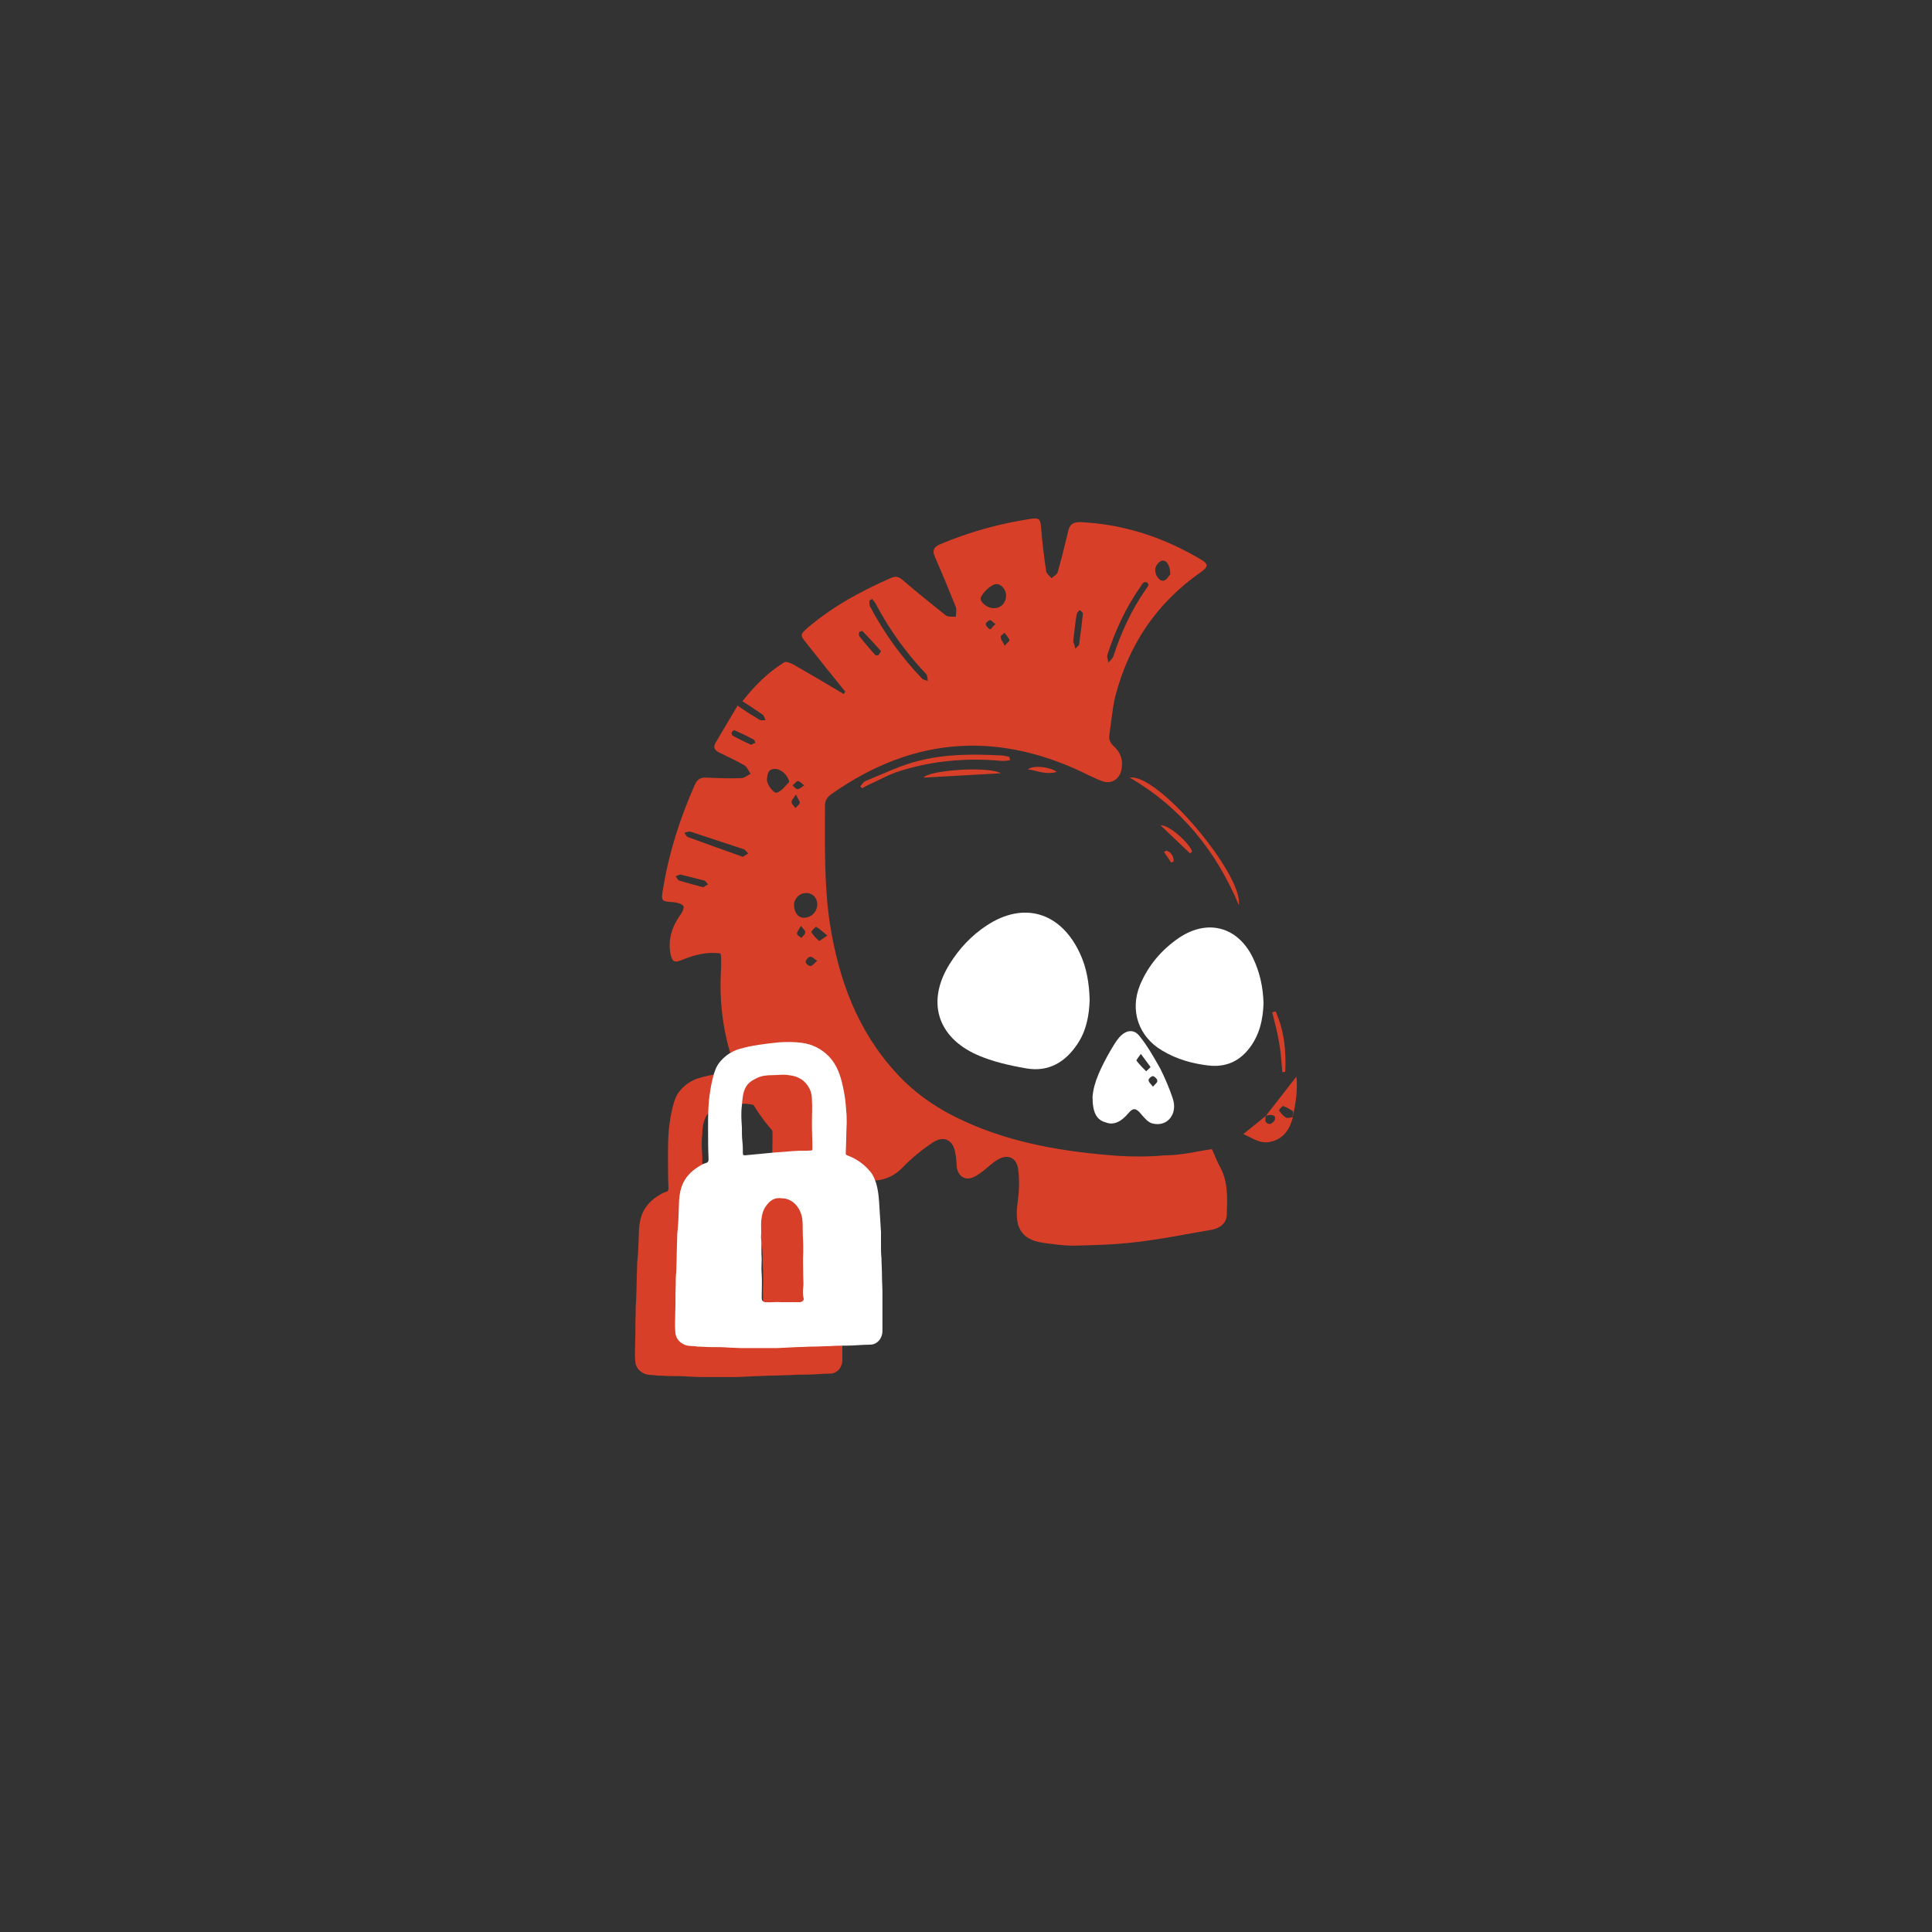 <?xml version="1.0" encoding="utf-8"?>
<!-- Generator: Adobe Illustrator 27.4.1, SVG Export Plug-In . SVG Version: 6.00 Build 0)  -->
<svg version="1.1" id="Layer_1" xmlns="http://www.w3.org/2000/svg" xmlns:xlink="http://www.w3.org/1999/xlink" x="0px" y="0px"
	 viewBox="0 0 400 400" style="enable-background:new 0 0 400 400;" xml:space="preserve">
<rect x="0" y="0" width="400" height="400" fill="#333333" stroke="none"/>
<style type="text/css">
	.st0{fill:none;}
	.st1{fill:#D73F28;}
	.st2{fill:#FFFFFF;}
</style>
<line class="st0" x1="127.9" y1="-155.4" x2="198.6" y2="-226.1"/>
<g>
	<path class="st1" d="M136.1,284.8c-0.9-0.2-1.8,0-2.7-0.4c-1.3-0.6-1.9-1.6-1.9-2.9c-0.1-1.2,0-2.4,0-3.6c0.1-1.9,0-3.9,0.1-5.8
		c0-0.9,0-1.8,0.1-2.7c0.1-2.3,0.1-4.6,0.2-6.9c0-0.6,0-1.2,0.1-1.8c0.2-2.1,0.2-4.1,0.3-6.2c0.1-1.3,0.3-2.5,0.9-3.7
		c0.8-1.6,2.1-2.7,3.7-3.6c0.3-0.2,0.6-0.3,0.9-0.4c0.5-0.1,0.6-0.4,0.6-0.8c-0.1-2.2-0.1-4.3-0.1-6.5c0-2,0-3.9,0.2-5.9
		c0.2-1.5,0.4-3,0.8-4.5c0.3-1.2,0.7-2.4,1.5-3.3c1-1.2,2.3-2.1,3.9-2.6c2.7-0.8,5.5-1.1,8.3-1.4c1.6-0.1,3.2-0.1,4.7,0.1
		c2.2,0.3,4,1.2,5.6,2.8c1.7,1.8,2.4,3.9,2.9,6.2c0.4,1.7,0.6,3.4,0.7,5.1c0.1,0.8,0.1,1.6,0.1,2.5c-0.1,2.1-0.1,4.2-0.2,6.3
		c0,0.2,0.1,0.3,0.3,0.4c1.9,0.7,3.5,1.8,4.8,3.4c0.6,0.7,0.9,1.5,1.2,2.4c0.5,1.7,0.6,3.5,0.7,5.3c0.1,1.6,0.2,3.2,0.3,4.8
		c0,1,0,1.9,0,2.9c0,0.8,0,1.6,0.1,2.5c0,1.1,0.1,2.2,0.1,3.4c0,1.3,0.1,2.6,0.1,3.8c0,0.9,0,1.8,0,2.7c0,1.7,0,3.4,0,5.2
		c0,1.4-1,2.8-2.6,2.8c-1.6,0-3.2,0.2-4.8,0.2c-1.1,0-2.3,0-3.4,0.1c-1.2,0-2.4,0.1-3.6,0.1c-1.1,0-2.1,0.1-3.2,0.1
		c-1.4,0.1-2.7,0.1-4.1,0.2c-0.8,0-1.6,0-2.5,0c-1.7,0-3.5,0-5.2,0c-0.8,0-1.7-0.1-2.5-0.1c-1.1-0.1-2.3-0.1-3.4-0.1
		C137.9,284.9,137.1,284.8,136.1,284.8z M145.4,234.9c-0.2,1.5-0.1,3,0,4.5c0,1,0,2,0.1,2.9c0.1,0.8,0.1,1.6,0.1,2.4
		c0,0.2,0,0.5,0.4,0.5c2.1-0.2,4.2-0.4,6.3-0.6c1.3-0.1,2.7-0.2,4-0.3c1.1-0.1,2.3,0,3.4-0.1c0.2,0,0.3-0.1,0.3-0.3
		c0-1.8-0.1-3.6-0.1-5.4c0-1.6,0.1-3.2,0-4.8c0-0.7-0.1-1.4-0.4-2.1c-0.9-1.9-2.4-2.8-4.4-3c-1.1-0.2-2.3,0-3.4,0
		c-1.1,0-2.2,0.1-3.2,0.6c-1,0.5-1.9,1-2.4,2.1C145.6,232.4,145.4,233.6,145.4,234.9z M153.6,254.2c-1.2-0.2-2.2,0.2-3,1.2
		c-0.7,0.8-1.1,1.8-1.2,2.8c-0.2,1-0.1,2-0.1,3c0,0.5-0.1,1.1,0,1.6c0.1,1.3,0,2.6,0.1,3.9c0,1.1-0.1,2.1,0,3.2c0.1,1.6,0,3.3,0,4.9
		c0,0.5,0.2,0.8,0.7,0.9c1.1,0.1,2.3-0.1,3.4,0c1.3,0,2.5,0,3.8,0c0.4,0,0.9-0.4,0.8-0.7c-0.2-0.8-0.2-1.6-0.1-2.4
		c0.1-0.7,0-1.4,0-2.2c0-1.7-0.1-3.4,0-5c0-0.5,0-0.9,0-1.4c0-0.9-0.1-1.8-0.1-2.8c0-0.9,0-1.9-0.1-2.8
		C157.5,255.9,155.7,254.2,153.6,254.2z"/>
	<path class="st1" d="M250.9,237.9c0.6,1.2,1,2.5,1.7,3.7c1.7,3.1,1.5,6.5,1.4,9.8c0,1.8-1.4,2.9-3.1,3.2c-5.3,0.9-10.6,2-16,2.6
		c-4.2,0.5-8.4,0.6-12.6,0.7c-2.1,0-4.3-0.3-6.4-0.6c-4.8-0.7-5.9-3.6-5.2-8.4c0.3-2.2,0.4-4.6,0.1-6.8c-0.3-2.5-2.3-3.3-4.4-1.9
		c-1,0.6-1.9,1.5-2.8,2.2c-0.7,0.5-1.3,1-2,1.3c-1.7,0.8-3.2-0.1-3.5-2c-0.1-1-0.1-2-0.3-2.9c-0.4-2.7-2.3-3.8-4.6-2.3
		c-2.3,1.5-4.5,3.3-6.4,5.3c-2.4,2.4-5.2,3-8.3,2.4c-11-1.8-18.8-8.2-23.9-17.9c-4.3-8.1-5.9-16.9-5.3-26c0-0.7,0-1.3,0-2
		c0-0.3-0.1-0.5-0.1-0.9c-2.8-0.4-5.4,0.3-7.9,1.3c-1.7,0.7-2.1,0.5-2.5-1.3c-0.5-2.9,0.3-5.5,2-7.9c0.4-0.5,0.9-1.5,0.7-1.9
		c-0.3-0.5-1.3-0.7-1.9-0.8c-2.7-0.2-2.8-0.1-2.3-2.9c1.2-7.4,3.5-14.5,6.5-21.3c0.5-1.2,1.2-1.7,2.5-1.6c2.4,0.1,4.8,0.2,7.2,0.1
		c0.6,0,1.3-0.6,1.9-0.9c-0.4-0.6-0.7-1.3-1.2-1.7c-1.7-1-3.5-1.8-5.3-2.7c-1-0.5-1.3-1.1-0.7-2.1c1.5-2.5,3-5.1,4.5-7.6
		c1.6,1.1,3,2,4.5,2.9c0.3,0.2,0.9,0.1,1.3,0.1c-0.2-0.4-0.3-1-0.7-1.2c-1.3-0.9-2.6-1.8-4.1-2.7c2.5-3.2,5.3-6,8.7-8.1
		c0.4-0.2,1.3,0.2,1.9,0.5c3.5,2,6.9,4,10.4,6.1c0.1-0.2,0.2-0.3,0.3-0.5c-2.7-3.3-5.3-6.6-8-10c-1.4-1.7-1.4-1.8,0.3-3.3
		c5.2-4.4,11.1-7.6,17.3-10.3c1-0.4,1.6-0.1,2.3,0.5c2.9,2.5,5.9,4.9,8.9,7.3c0.5,0.4,1.4,0.2,2.1,0.3c0-0.7,0.2-1.4,0-2
		c-1.4-3.5-2.8-6.9-4.3-10.3c-0.6-1.3-0.4-2.1,1-2.7c5.9-2.5,12-4.2,18.3-5.2c2.4-0.4,2.5-0.2,2.7,2.3c0.2,2.8,0.6,5.7,1,8.5
		c0.1,0.5,0.7,0.9,1.1,1.4c0.5-0.4,1.2-0.8,1.3-1.3c0.8-2.8,1.5-5.7,2.2-8.6c0.3-1.3,1.1-1.7,2.4-1.7c9.1,0.4,17.5,3.2,25.3,7.9
		c1.3,0.8,1.2,1.4-0.2,2.4c-9.2,6.4-15,15-17.8,25.8c-0.6,2.5-0.8,5.2-1.2,7.8c-0.2,1,0.1,1.8,1,2.6c1.5,1.4,1.9,3.2,1.4,5.1
		c-0.5,1.7-2,2.6-3.7,2.1c-0.9-0.3-1.7-0.7-2.6-1.1c-18.6-9.4-36.4-8.4-53.5,3.6c-0.9,0.6-1.5,1.3-1.5,2.5c0,8.1-0.2,16.2,1,24.3
		c1.8,11.6,5.7,22.3,13.8,31.1c4,4.4,9,7.7,14.4,10.1c10,4.5,20.6,6.2,31.4,7c3.2,0.2,6.5,0.2,9.7-0.1
		C244.6,239.2,247.7,238.4,250.9,237.9z M180.6,124c-0.3,0.2-0.6,0.3-0.6,0.4c0,0.4,0,0.8,0.1,1.1c2.9,5.5,6.5,10.5,10.8,15
		c0.3,0.3,0.8,0.3,1.2,0.5c-0.1-0.5-0.1-1.1-0.3-1.4c-4.2-4.4-7.7-9.3-10.5-14.6C181.1,124.6,180.8,124.4,180.6,124z M237.8,121.1
		c-0.1-0.2-0.2-0.5-0.3-0.5c-0.2-0.1-0.6-0.1-0.7,0c-0.3,0.2-0.5,0.6-0.7,0.9c-3,4.3-5.2,9-6.8,14c-0.2,0.5,0.1,1.1,0.2,1.7
		c0.3-0.4,0.8-0.8,1-1.3c1.6-4.9,3.7-9.5,6.6-13.7C237.4,121.8,237.6,121.5,237.8,121.1z M208.3,123.3c0-1.3-1.2-2.7-2.4-2.3
		c-1.1,0.4-2.2,1.5-2.8,2.6c-0.5,0.9,1.4,2.4,2.6,2.3C207.2,126,208.3,124.8,208.3,123.3z M169.2,187.2c0-1.4-1.1-2.4-2.4-2.3
		c-1.3,0-2.4,1.2-2.4,2.4c0,1.7,0.9,2.8,2.2,2.7C168.1,189.9,169.2,188.7,169.2,187.2z M153.8,177.4c0.5-0.3,0.8-0.5,1.1-0.7
		c-0.3-0.3-0.6-0.8-1-0.9c-3.6-1.2-7.3-2.4-10.9-3.6c-0.4-0.1-0.8,0.1-1.3,0.2c0.2,0.3,0.4,0.8,0.7,0.9
		C146.2,174.7,149.9,176,153.8,177.4z M163.4,161.9c-0.3-1.5-1.7-2.7-3-2.7c-1.4,0-1.5,1.1-1.6,2c-0.2,1.1,1.4,3.2,2.1,2.9
		C161.9,163.7,162.6,162.7,163.4,161.9z M242.3,118.9c0-1.9-0.9-3.1-1.8-2.8c-0.6,0.2-1.2,1-1.3,1.6c-0.2,1.3,0.9,2.8,1.8,2.5
		C241.6,120,242,119.2,242.3,118.9z M222.6,134.3c0.5-0.5,0.7-0.6,0.8-0.8c0.3-2.2,0.6-4.3,0.8-6.5c0-0.2-0.4-0.5-0.7-0.7
		c-0.2,0.3-0.5,0.5-0.6,0.9c-0.3,1.9-0.5,3.8-0.7,5.7C222.3,133.1,222.5,133.5,222.6,134.3z M145.6,183.7c0.3-0.2,0.6-0.4,1-0.6
		c-0.3-0.3-0.5-0.7-0.8-0.8c-1.6-0.4-3.2-0.8-4.8-1.2c-0.3-0.1-0.7,0.2-1.1,0.3c0.2,0.3,0.4,0.8,0.7,0.9
		C142.2,182.8,143.8,183.2,145.6,183.7z M182.4,134.8c-1.3-1.4-2.5-2.8-3.8-4.1c-0.1-0.1-0.6,0-0.7,0.2c-0.1,0.2-0.1,0.6,0,0.8
		c1,1.3,2.1,2.5,3.2,3.8c0.1,0.2,0.5,0.2,0.7,0.2C182.1,135.4,182.2,135.1,182.4,134.8z M156.4,153.8c-0.2-0.4-0.2-0.7-0.4-0.7
		c-1.3-0.7-2.6-1.3-3.9-1.9c-0.1-0.1-0.5,0.2-0.6,0.4c-0.1,0.2,0,0.6,0.2,0.7c1.2,0.7,2.5,1.3,3.8,1.9
		C155.6,154.2,156,153.9,156.4,153.8z M171.3,193.7c-1-0.8-1.6-1.4-2.3-1.8c-0.1-0.1-1.1,0.9-1,1.1c0.4,0.7,1,1.3,1.6,1.8
		C169.8,194.8,170.5,194.2,171.3,193.7z M208,133.7c0.5-0.6,1.1-1,1-1.2c-0.2-0.5-0.7-1-1-1.5c-0.3,0.3-0.9,0.6-0.8,0.9
		C207.2,132.5,207.7,132.9,208,133.7z M169.2,198.9c-0.7-0.4-1.1-0.9-1.5-0.8c-0.4,0.1-0.9,0.7-0.9,1c0,0.4,0.6,0.9,1,0.9
		C168.2,200,168.6,199.4,169.2,198.9z M164.8,164.5c-0.5,0.8-1,1.2-0.9,1.6c0,0.4,0.5,0.8,0.8,1.2c0.3-0.4,0.8-0.7,0.9-1.1
		C165.6,165.9,165.2,165.4,164.8,164.5z M206.1,129.2c-0.6-0.4-0.9-0.9-1.2-0.8c-0.3,0.1-0.9,0.6-0.8,0.9c0.1,0.4,0.5,0.8,0.9,1
		C205.2,130.3,205.6,129.6,206.1,129.2z M166.5,162.6c-0.6-0.5-1-0.9-1.3-0.9c-0.4,0.1-0.7,0.6-1.1,0.9c0.3,0.3,0.6,0.7,1,0.8
		C165.5,163.4,165.9,163,166.5,162.6z M165.8,191.7c-0.4,0.8-0.8,1.2-0.8,1.6c0,0.3,0.6,0.6,0.9,0.9c0.3-0.4,0.8-0.7,0.8-1.2
		C166.8,192.7,166.3,192.3,165.8,191.7z"/>
	<path class="st2" d="M225.6,207c-0.1,3.3-0.7,6.4-2.5,9.1c-2.5,3.8-6,5.9-10.6,5.1c-3.5-0.6-7-1.4-10.2-2.8
		c-8.3-3.7-10.5-11.1-5.7-18.8c2-3.2,4.5-5.9,7.7-8c7.6-5,15.2-2.8,19.2,5.6C225,200.3,225.5,203.6,225.6,207z"/>
	<path class="st2" d="M261.6,207.7c-0.1,3.3-0.8,6.6-3,9.4c-2.1,2.7-4.9,3.9-8.4,3.5c-3.4-0.4-6.6-1.3-9.6-3.1
		c-4.9-2.9-6.7-8.3-4.6-13.5c1.7-4.1,4.5-7.4,8.2-9.9c5.9-3.9,12.1-2.2,15.2,4.2C260.8,201.2,261.5,204.3,261.6,207.7z"/>
	<path class="st2" d="M226.2,227.1c0.2-3,1.8-6.2,3.6-9.4c0.6-1,1.2-2.1,2-3c1.4-1.5,3-1.7,4.2-0.1c1.6,2,2.9,4.3,4.2,6.6
		c1,2,1.9,4.1,2.6,6.2c1.1,3.2-1.1,6-4.2,5.2c-0.9-0.2-1.7-1.2-2.4-2c-1-1.2-1.6-1.3-2.6-0.1c-1.5,1.8-3.1,2.5-4.6,1.9
		C227,231.9,226.2,230.3,226.2,227.1z M236.2,218.2c-0.5,0.7-1,1.3-0.9,1.4c0.6,0.8,1.3,1.5,2,2.2c0.3-0.3,0.9-0.8,0.9-0.9
		C237.6,220.1,237,219.3,236.2,218.2z M238.7,225c0.5-0.6,1-0.9,0.9-1.3c0-0.3-0.5-0.8-0.9-0.9c-0.3,0-0.9,0.5-0.9,0.8
		C237.8,224.1,238.3,224.4,238.7,225z"/>
	<path class="st1" d="M262.1,231c2.1-2.7,4.2-5.4,6.3-8.1c0.3,2.7-0.1,5.6-0.8,8.4c0-0.4,0.2-1.1,0.1-1.2c-0.6-0.5-1.3-0.8-2-1.1
		c-0.2-0.1-0.9,0.8-0.9,0.9c0.4,0.6,0.9,1.2,1.5,1.5c0.3,0.2,0.9-0.1,1.4-0.1c-0.7,2.5-1.9,4.5-4.7,5.1c-2.1,0.5-3.7-0.8-5.6-1.6
		C259.1,233.4,260.7,232.2,262.1,231c-0.2,0.7-0.3,1.6,0.7,1.7c0.3,0.1,1-0.5,1.1-0.8C264.3,231,263.5,230.6,262.1,231z"/>
	<path class="st1" d="M233.9,161c5.8-1,23.5,20.1,22.6,26.4C251.8,176.3,244.7,167.3,233.9,161z"/>
	<path class="st1" d="M209.1,157.4c-0.7,0.1-1.4,0.2-2.1,0.1c-7-0.6-13.9,0-20.6,2.1c-2.3,0.7-4.4,1.9-6.6,2.9
		c-0.4,0.2-0.8,0.4-1.3,0.7c-0.1-0.1-0.3-0.3-0.4-0.4c0.4-0.4,0.6-0.9,1.1-1.1c3.7-1.5,7.3-3.3,11.1-4.2c5.5-1.4,11.2-1.4,16.8-1.1
		c0.5,0,1,0.1,1.5,0.2c0.1,0,0.3,0.1,0.4,0.2C209.1,157.1,209.1,157.2,209.1,157.4z"/>
	<path class="st1" d="M207.2,160.1c-5.3,0.3-10.6,0.6-16,0.9C192.4,159.4,204.9,158.6,207.2,160.1z"/>
	<path class="st1" d="M264.1,209.4c1.8,4,2.2,8.2,2,12.5c-0.2,0-0.4,0.1-0.6,0.1c-0.2-2.1-0.3-4.2-0.7-6.2c-0.3-2.1-0.9-4.1-1.4-6.2
		C263.6,209.5,263.8,209.5,264.1,209.4z"/>
	<path class="st1" d="M246.4,176.7c-2-1.9-4.1-3.9-6.1-5.8c1.6-0.3,6.1,3.8,6.5,5.4C246.6,176.5,246.5,176.6,246.4,176.7z"/>
	<path class="st1" d="M212.8,159.3c1.1-0.9,4.4-0.6,6,0.5C216.5,160.5,214.7,159.5,212.8,159.3z"/>
	<path class="st1" d="M242.5,178.6c-0.5-0.7-1-1.5-1.5-2.2c0.2-0.1,0.3-0.2,0.5-0.3c1,0.4,1.5,1.1,1.5,2.3
		C242.8,178.4,242.7,178.5,242.5,178.6z"/>
	<path class="st2" d="M144.4,278.8c-0.9-0.2-1.8,0-2.7-0.4c-1.3-0.6-1.9-1.6-1.9-2.9c-0.1-1.2,0-2.4,0-3.6c0.1-1.9,0-3.9,0.1-5.8
		c0-0.9,0-1.8,0.1-2.7c0.1-2.3,0.1-4.6,0.2-6.9c0-0.6,0-1.2,0.1-1.8c0.2-2.1,0.2-4.1,0.3-6.2c0.1-1.3,0.3-2.5,0.9-3.7
		c0.8-1.6,2.1-2.7,3.7-3.6c0.3-0.2,0.6-0.3,0.9-0.4c0.5-0.1,0.6-0.4,0.6-0.8c-0.1-2.2-0.1-4.3-0.1-6.5c0-2,0-3.9,0.2-5.9
		c0.2-1.5,0.4-3,0.8-4.5c0.3-1.2,0.7-2.4,1.5-3.3c1-1.2,2.3-2.1,3.9-2.6c2.7-0.8,5.5-1.1,8.3-1.4c1.6-0.1,3.2-0.1,4.7,0.1
		c2.2,0.3,4,1.2,5.6,2.8c1.7,1.8,2.4,3.9,2.9,6.2c0.4,1.7,0.6,3.4,0.7,5.1c0.1,0.8,0.1,1.6,0.1,2.5c-0.1,2.1-0.1,4.2-0.2,6.3
		c0,0.2,0.1,0.3,0.3,0.4c1.9,0.7,3.5,1.8,4.8,3.4c0.6,0.7,0.9,1.5,1.2,2.4c0.5,1.7,0.6,3.5,0.7,5.3c0.1,1.6,0.2,3.2,0.3,4.8
		c0,1,0,1.9,0,2.9c0,0.8,0,1.6,0.1,2.5c0,1.1,0.1,2.2,0.1,3.4c0,1.3,0.1,2.6,0.1,3.8c0,0.9,0,1.8,0,2.7c0,1.7,0,3.4,0,5.2
		c0,1.4-1,2.8-2.6,2.8c-1.6,0-3.2,0.2-4.8,0.2c-1.1,0-2.3,0-3.4,0.1c-1.2,0-2.4,0.1-3.6,0.1c-1.1,0-2.1,0.1-3.2,0.1
		c-1.4,0.1-2.7,0.1-4.1,0.2c-0.8,0-1.6,0-2.5,0c-1.7,0-3.5,0-5.2,0c-0.8,0-1.7-0.1-2.5-0.1c-1.1-0.1-2.3-0.1-3.4-0.1
		C146.2,278.9,145.3,278.8,144.4,278.8z M153.6,228.9c-0.2,1.5-0.1,3,0,4.5c0,1,0,2,0.1,2.9c0.1,0.8,0.1,1.6,0.1,2.4
		c0,0.2,0,0.5,0.4,0.5c2.1-0.2,4.2-0.4,6.3-0.6c1.3-0.1,2.7-0.2,4-0.3c1.1-0.1,2.3,0,3.4-0.1c0.2,0,0.3-0.1,0.3-0.3
		c0-1.8-0.1-3.6-0.1-5.4c0-1.6,0.1-3.2,0-4.8c0-0.7-0.1-1.4-0.4-2.1c-0.9-1.9-2.4-2.8-4.4-3c-1.1-0.2-2.3,0-3.4,0
		c-1.1,0-2.2,0.1-3.2,0.6c-1,0.5-1.9,1-2.4,2.1C153.8,226.3,153.7,227.6,153.6,228.9z M161.9,248.1c-1.2-0.2-2.2,0.2-3,1.2
		c-0.7,0.8-1.1,1.8-1.2,2.8c-0.2,1-0.1,2-0.1,3c0,0.5-0.1,1.1,0,1.6c0.1,1.3,0,2.6,0.1,3.9c0,1.1-0.1,2.1,0,3.2c0.1,1.6,0,3.3,0,4.9
		c0,0.5,0.2,0.8,0.7,0.9c1.1,0.1,2.3-0.1,3.4,0c1.3,0,2.5,0,3.8,0c0.4,0,0.9-0.4,0.8-0.7c-0.2-0.8-0.2-1.6-0.1-2.4
		c0.1-0.7,0-1.4,0-2.2c0-1.7-0.1-3.4,0-5c0-0.5,0-0.9,0-1.4c0-0.9-0.1-1.8-0.1-2.8c0-0.9,0-1.9-0.1-2.8
		C165.7,249.8,163.9,248.1,161.9,248.1z"/>
</g>
</svg>
